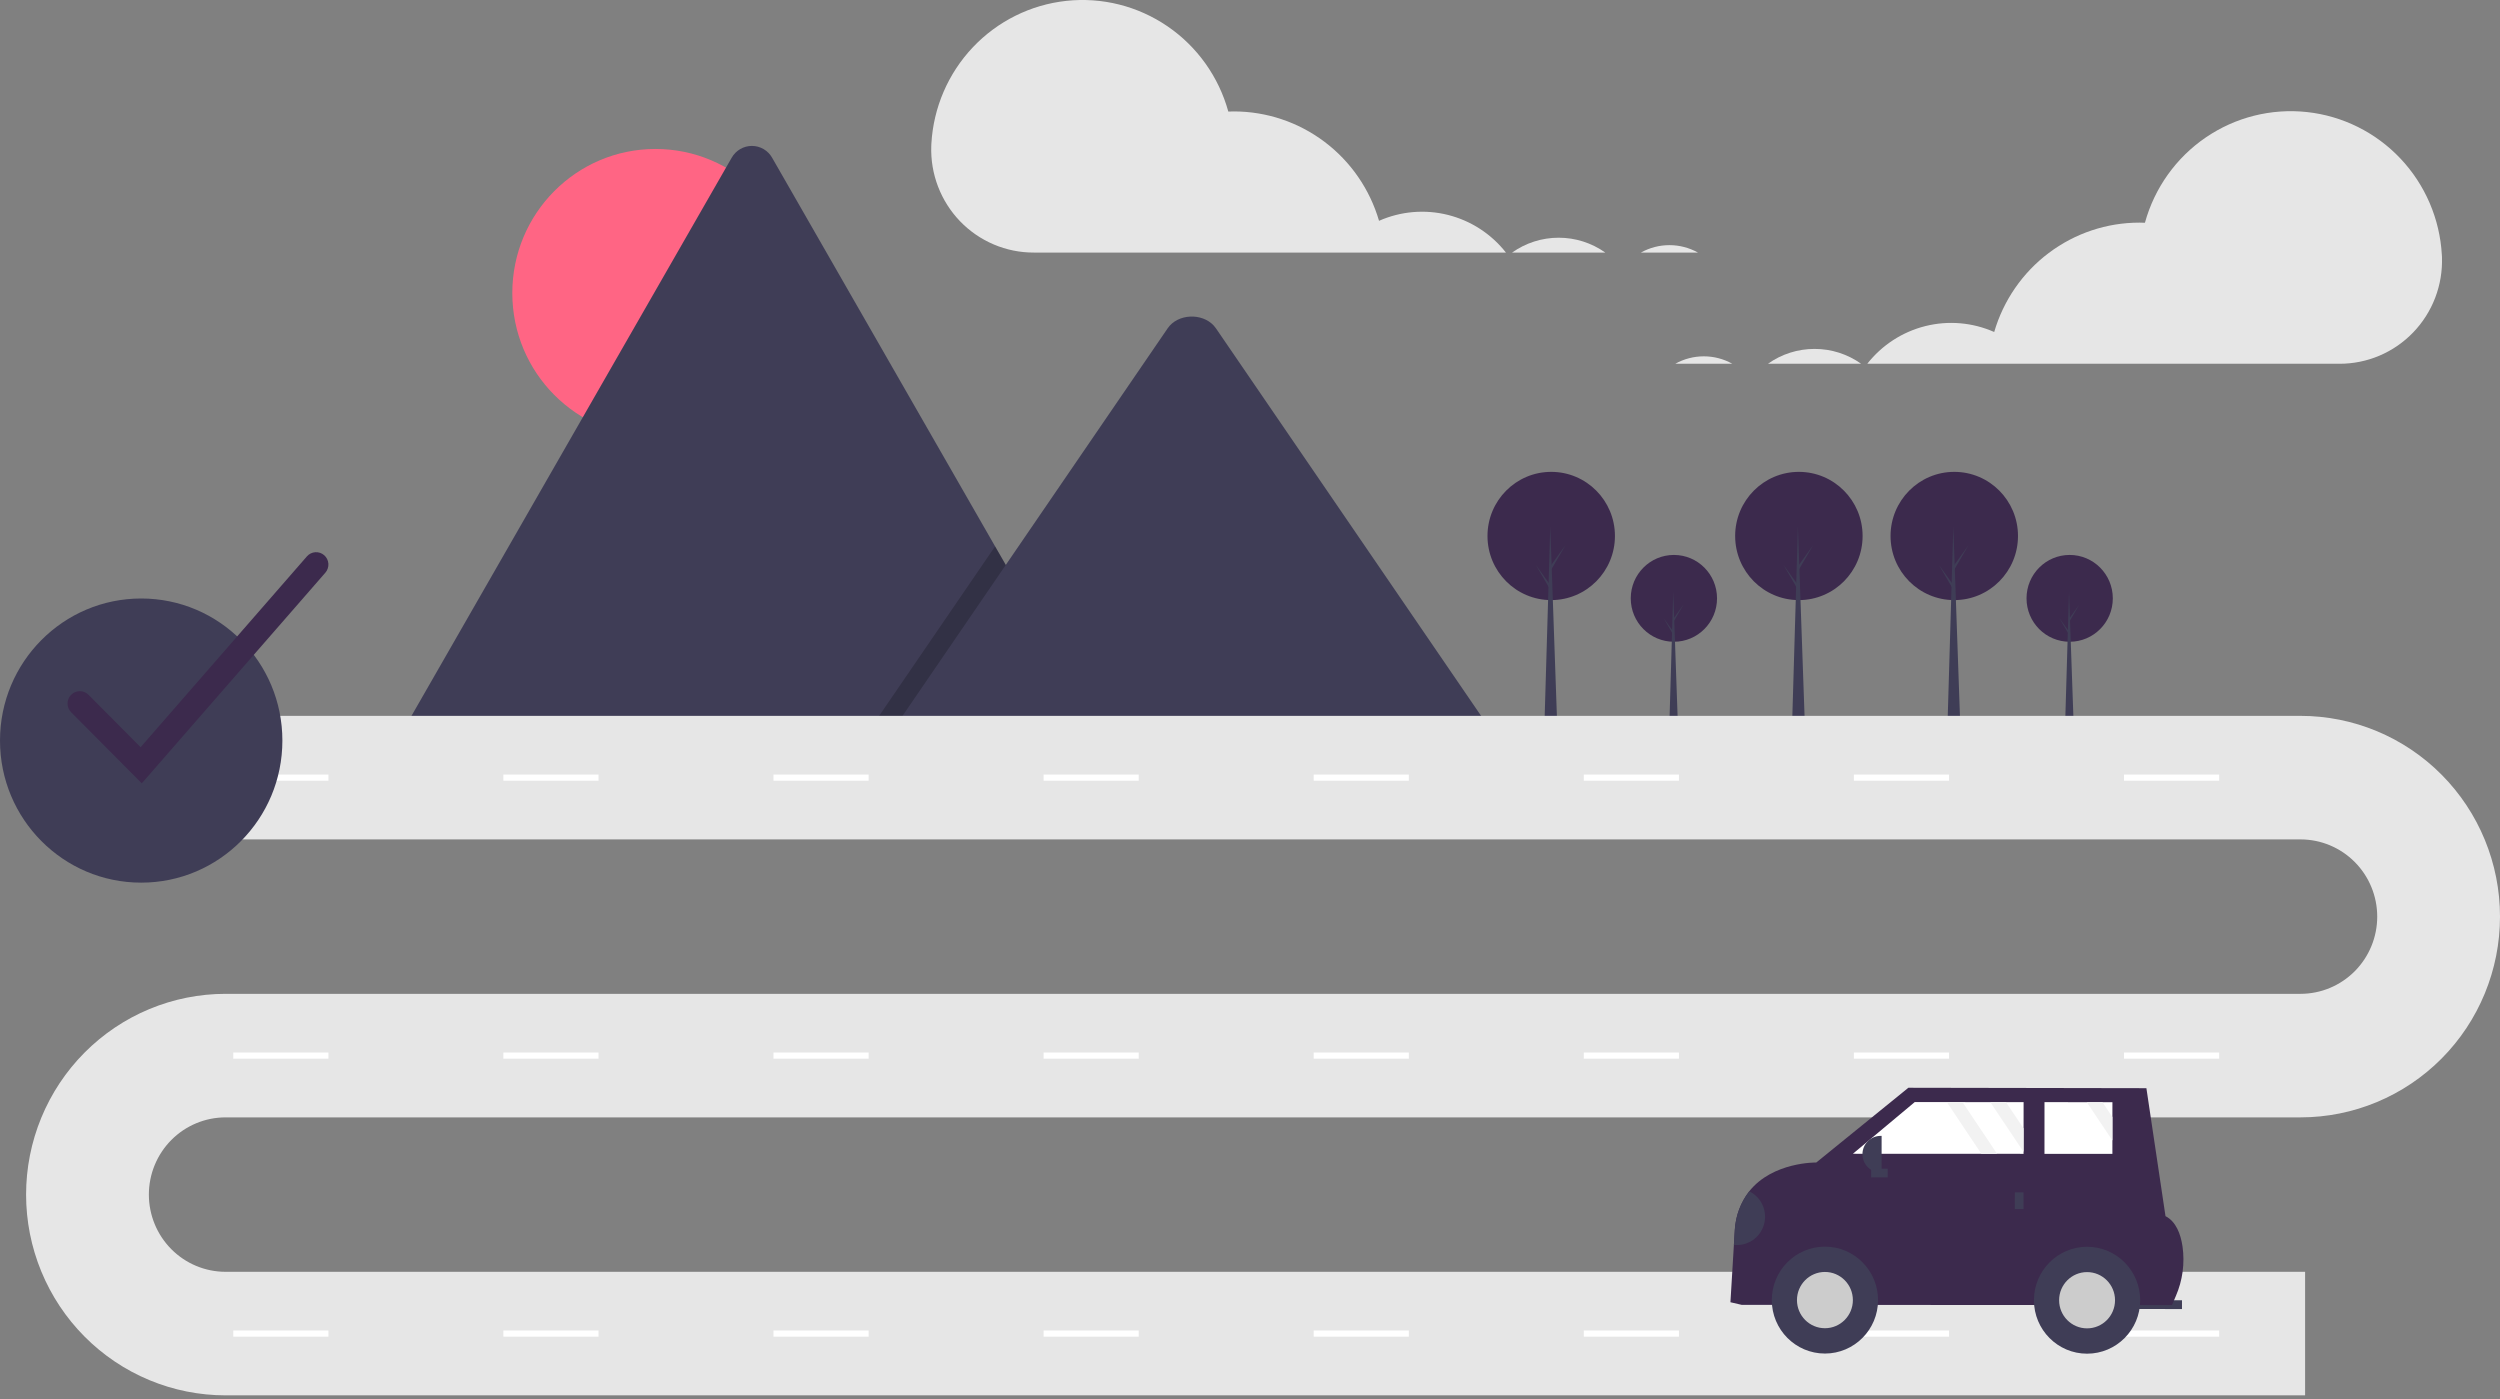 <svg width="243" height="136" viewBox="0 0 243 136" fill="none" xmlns="http://www.w3.org/2000/svg">
<rect x="0" y="0" width="243" height="136" fill="#808080" stroke="none"/>
<g clip-path="url(#clip0)">
<path d="M63.713 42.487C71.399 42.487 77.63 36.217 77.63 28.483C77.63 20.749 71.399 14.479 63.713 14.479C56.027 14.479 49.796 20.749 49.796 28.483C49.796 36.217 56.027 42.487 63.713 42.487Z" fill="#FF6584"/>
<path d="M107.355 71.638H39.083C38.997 71.639 38.912 71.633 38.828 71.618L71.117 15.337C71.314 14.987 71.6 14.695 71.946 14.492C72.292 14.29 72.685 14.183 73.085 14.183C73.485 14.183 73.878 14.29 74.224 14.492C74.57 14.695 74.856 14.987 75.053 15.337L96.723 53.106L97.762 54.913L107.355 71.638Z" fill="#3F3D56"/>
<path opacity="0.2" d="M107.355 71.638H84.045L95.488 54.913L96.311 53.708L96.723 53.106L97.761 54.913L107.355 71.638Z" fill="black"/>
<path d="M145.369 71.638H86.319L97.761 54.913L98.585 53.708L113.496 31.913C114.473 30.484 116.825 30.395 117.974 31.643C118.052 31.728 118.123 31.818 118.189 31.913L145.369 71.638Z" fill="#3F3D56"/>
<path d="M162.703 62.379C165.019 62.379 166.896 60.49 166.896 58.16C166.896 55.829 165.019 53.94 162.703 53.94C160.387 53.94 158.509 55.829 158.509 58.16C158.509 60.49 160.387 62.379 162.703 62.379Z" fill="#3C2A4D"/>
<path d="M163.107 70.87H162.248L162.639 57.524L163.107 70.87Z" fill="#3F3D56"/>
<path d="M162.715 60.053L163.637 58.77L162.702 60.371L162.602 60.193L162.715 60.053Z" fill="#3F3D56"/>
<path d="M162.614 61.35L161.692 60.066L162.627 61.668L162.728 61.49L162.614 61.35Z" fill="#3F3D56"/>
<path d="M201.171 62.379C203.488 62.379 205.365 60.49 205.365 58.16C205.365 55.829 203.488 53.94 201.171 53.94C198.855 53.94 196.978 55.829 196.978 58.16C196.978 60.49 198.855 62.379 201.171 62.379Z" fill="#3C2A4D"/>
<path d="M201.576 70.87H200.717L201.108 57.524L201.576 70.87Z" fill="#3F3D56"/>
<path d="M201.184 60.053L202.106 58.77L201.171 60.371L201.07 60.193L201.184 60.053Z" fill="#3F3D56"/>
<path d="M201.083 61.35L200.161 60.066L201.096 61.668L201.197 61.49L201.083 61.35Z" fill="#3F3D56"/>
<path d="M174.851 58.33C178.272 58.33 181.045 55.54 181.045 52.098C181.045 48.656 178.272 45.865 174.851 45.865C171.43 45.865 168.657 48.656 168.657 52.098C168.657 55.54 171.43 58.33 174.851 58.33Z" fill="#3C2A4D"/>
<path d="M175.448 70.87H174.179L174.757 51.159L175.448 70.87Z" fill="#3F3D56"/>
<path d="M174.869 54.895L176.231 52.999L174.851 55.364L174.701 55.101L174.869 54.895Z" fill="#3F3D56"/>
<path d="M174.72 56.809L173.358 54.914L174.739 57.279L174.888 57.016L174.72 56.809Z" fill="#3F3D56"/>
<path d="M189.955 58.33C193.376 58.33 196.149 55.54 196.149 52.098C196.149 48.656 193.376 45.865 189.955 45.865C186.534 45.865 183.761 48.656 183.761 52.098C183.761 55.54 186.534 58.33 189.955 58.33Z" fill="#3C2A4D"/>
<path d="M190.552 70.87H189.284L189.862 51.159L190.552 70.87Z" fill="#3F3D56"/>
<path d="M189.974 54.895L191.336 52.999L189.955 55.364L189.806 55.101L189.974 54.895Z" fill="#3F3D56"/>
<path d="M189.825 56.809L188.463 54.914L189.843 57.279L189.992 57.016L189.825 56.809Z" fill="#3F3D56"/>
<path d="M150.778 58.33C154.199 58.33 156.972 55.54 156.972 52.098C156.972 48.656 154.199 45.865 150.778 45.865C147.357 45.865 144.584 48.656 144.584 52.098C144.584 55.54 147.357 58.33 150.778 58.33Z" fill="#3C2A4D"/>
<path d="M151.375 70.87H150.106L150.685 51.159L151.375 70.87Z" fill="#3F3D56"/>
<path d="M150.797 54.895L152.159 52.999L150.778 55.364L150.629 55.101L150.797 54.895Z" fill="#3F3D56"/>
<path d="M150.648 56.809L149.286 54.914L150.666 57.279L150.815 57.016L150.648 56.809Z" fill="#3F3D56"/>
<path d="M224.055 135.628H21.928C19.381 135.628 16.86 135.123 14.507 134.143C12.154 133.162 10.017 131.725 8.216 129.913C6.415 128.101 4.987 125.949 4.012 123.582C3.037 121.214 2.536 118.677 2.536 116.114C2.536 113.552 3.037 111.014 4.012 108.647C4.987 106.279 6.415 104.128 8.216 102.316C10.017 100.504 12.154 99.067 14.507 98.086C16.86 97.105 19.381 96.601 21.928 96.601H223.608C225.586 96.601 227.483 95.81 228.882 94.402C230.28 92.995 231.066 91.086 231.066 89.095C231.066 87.105 230.28 85.196 228.882 83.788C227.483 82.381 225.586 81.59 223.608 81.59H15.216V69.582H223.608C228.751 69.582 233.683 71.638 237.32 75.297C240.957 78.957 243 83.92 243 89.095C243 94.271 240.957 99.234 237.32 102.894C233.683 106.553 228.751 108.609 223.608 108.609H21.928C19.95 108.609 18.053 109.4 16.654 110.807C15.255 112.215 14.47 114.124 14.47 116.114C14.47 118.105 15.255 120.014 16.654 121.421C18.053 122.829 19.95 123.62 21.928 123.62H224.055V135.628Z" fill="#E6E6E6"/>
<path d="M31.923 75.286H22.674V75.886H31.923V75.286Z" fill="white"/>
<path d="M58.177 75.286H48.928V75.886H58.177V75.286Z" fill="white"/>
<path d="M84.431 75.286H75.182V75.886H84.431V75.286Z" fill="white"/>
<path d="M110.685 75.286H101.437V75.886H110.685V75.286Z" fill="white"/>
<path d="M136.939 75.286H127.691V75.886H136.939V75.286Z" fill="white"/>
<path d="M163.193 75.286H153.945V75.886H163.193V75.286Z" fill="white"/>
<path d="M189.448 75.286H180.199V75.886H189.448V75.286Z" fill="white"/>
<path d="M215.702 75.286H206.453V75.886H215.702V75.286Z" fill="white"/>
<path d="M31.923 102.305H22.674V102.905H31.923V102.305Z" fill="white"/>
<path d="M58.177 102.305H48.928V102.905H58.177V102.305Z" fill="white"/>
<path d="M84.431 102.305H75.182V102.905H84.431V102.305Z" fill="white"/>
<path d="M110.685 102.305H101.437V102.905H110.685V102.305Z" fill="white"/>
<path d="M136.939 102.305H127.691V102.905H136.939V102.305Z" fill="white"/>
<path d="M163.193 102.305H153.945V102.905H163.193V102.305Z" fill="white"/>
<path d="M189.448 102.305H180.199V102.905H189.448V102.305Z" fill="white"/>
<path d="M215.702 102.305H206.453V102.905H215.702V102.305Z" fill="white"/>
<path d="M31.923 129.324H22.674V129.924H31.923V129.324Z" fill="white"/>
<path d="M58.177 129.324H48.928V129.924H58.177V129.324Z" fill="white"/>
<path d="M84.431 129.324H75.182V129.924H84.431V129.324Z" fill="white"/>
<path d="M110.685 129.324H101.437V129.924H110.685V129.324Z" fill="white"/>
<path d="M136.939 129.324H127.691V129.924H136.939V129.324Z" fill="white"/>
<path d="M163.193 129.324H153.945V129.924H163.193V129.324Z" fill="white"/>
<path d="M189.448 129.324H180.199V129.924H189.448V129.324Z" fill="white"/>
<path d="M215.702 129.324H206.453V129.924H215.702V129.324Z" fill="white"/>
<path d="M162.265 23.828C163.237 23.827 164.192 24.076 165.042 24.55H159.495C160.342 24.076 161.296 23.828 162.265 23.828Z" fill="#E6E6E6"/>
<path d="M151.501 23.106C153.124 23.104 154.708 23.609 156.034 24.55H146.975C148.299 23.61 149.88 23.105 151.501 23.106Z" fill="#E6E6E6"/>
<path d="M90.53 13.966C90.727 10.463 92.153 7.145 94.556 4.602C96.958 2.06 100.179 0.459 103.645 0.084C107.111 -0.291 110.597 0.585 113.481 2.556C116.365 4.527 118.46 7.464 119.392 10.845C119.57 10.838 119.748 10.831 119.928 10.831C123.106 10.832 126.198 11.868 128.743 13.784C131.287 15.701 133.146 18.395 134.042 21.463C136.148 20.532 138.501 20.33 140.734 20.888C142.966 21.447 144.951 22.735 146.378 24.55H100.492C99.153 24.554 97.827 24.286 96.594 23.762C95.361 23.238 94.245 22.47 93.314 21.502C92.383 20.534 91.656 19.387 91.175 18.129C90.695 16.872 90.472 15.53 90.52 14.184C90.523 14.111 90.526 14.038 90.53 13.966Z" fill="#E6E6E6"/>
<path d="M165.613 34.636C164.642 34.635 163.686 34.883 162.836 35.358H168.383C167.536 34.884 166.583 34.635 165.613 34.636Z" fill="#E6E6E6"/>
<path d="M176.377 33.914C174.754 33.912 173.17 34.416 171.844 35.358H180.904C179.58 34.417 177.998 33.913 176.377 33.914Z" fill="#E6E6E6"/>
<path d="M237.348 24.773C237.151 21.271 235.725 17.952 233.323 15.41C230.921 12.867 227.699 11.266 224.233 10.891C220.767 10.517 217.281 11.393 214.397 13.364C211.513 15.334 209.418 18.272 208.487 21.652C208.308 21.646 208.13 21.639 207.951 21.639C204.772 21.639 201.68 22.675 199.136 24.592C196.591 26.508 194.732 29.202 193.836 32.27C191.73 31.339 189.377 31.137 187.145 31.696C184.913 32.255 182.928 33.542 181.5 35.358H227.387C228.725 35.362 230.051 35.094 231.284 34.57C232.518 34.046 233.633 33.277 234.564 32.309C235.495 31.341 236.223 30.194 236.703 28.937C237.183 27.68 237.406 26.338 237.359 24.991C237.356 24.919 237.352 24.846 237.348 24.773Z" fill="#E6E6E6"/>
<path d="M206.756 127.236L212.089 127.239L212.09 126.387L206.757 126.384L206.756 127.236Z" fill="#3F3D56"/>
<path d="M168.198 126.577L169.298 126.833L211.116 126.855L211.492 125.974C212.148 124.461 212.373 122.795 212.142 121.162C211.962 119.944 211.511 118.734 210.486 118.209L208.63 105.771L185.494 105.73L176.543 112.995C176.543 112.995 172.321 112.918 170.027 115.792C169.199 116.86 168.711 118.155 168.625 119.507L168.534 121.002L168.198 126.577Z" fill="#3C2A4D"/>
<path d="M177.383 131.565C180.234 131.565 182.546 129.238 182.546 126.369C182.546 123.499 180.234 121.173 177.383 121.173C174.531 121.173 172.219 123.499 172.219 126.369C172.219 129.238 174.531 131.565 177.383 131.565Z" fill="#3F3D56"/>
<path d="M177.383 129.103C178.884 129.103 180.1 127.879 180.1 126.369C180.1 124.858 178.884 123.634 177.383 123.634C175.882 123.634 174.665 124.858 174.665 126.369C174.665 127.879 175.882 129.103 177.383 129.103Z" fill="#CCCCCC"/>
<path d="M202.863 131.578C205.715 131.578 208.027 129.252 208.027 126.382C208.027 123.513 205.715 121.186 202.863 121.186C200.011 121.186 197.699 123.513 197.699 126.382C197.699 129.252 200.011 131.578 202.863 131.578Z" fill="#3F3D56"/>
<path d="M202.863 129.117C204.364 129.117 205.581 127.893 205.581 126.382C205.581 124.872 204.364 123.648 202.863 123.648C201.362 123.648 200.145 124.872 200.145 126.382C200.145 127.893 201.362 129.117 202.863 129.117Z" fill="#CCCCCC"/>
<path d="M180.1 112.146L192.591 112.151H194.116L196.69 112.153V111.964L196.692 109.686L196.694 107.128H194.981L193.456 107.126L190.755 107.124H189.23L186.112 107.122L180.1 112.146Z" fill="white"/>
<path d="M198.723 112.155L205.325 112.158L205.326 110.855V108.577L205.328 107.133H204.361L202.837 107.131L198.725 107.13L198.723 112.155Z" fill="white"/>
<path d="M195.841 117.52L196.688 117.52L196.689 115.902L195.842 115.901L195.841 117.52Z" fill="#3F3D56"/>
<path d="M183.484 114.446L183.484 113.595L181.876 113.594L181.876 114.446L183.484 114.446Z" fill="#3F3D56"/>
<path d="M182.892 113.969L182.798 113.969C182.566 113.969 182.336 113.923 182.121 113.833C181.907 113.744 181.712 113.612 181.548 113.447C181.384 113.281 181.253 113.085 181.165 112.869C181.076 112.653 181.03 112.422 181.03 112.188C181.03 111.954 181.076 111.722 181.165 111.507C181.254 111.291 181.385 111.094 181.549 110.929C181.713 110.764 181.909 110.633 182.123 110.544C182.338 110.454 182.568 110.408 182.8 110.408L182.893 110.408L182.892 113.969Z" fill="#3F3D56"/>
<path d="M168.534 121.002C169.174 121.072 169.819 120.912 170.353 120.551C170.888 120.19 171.279 119.651 171.457 119.028C171.636 118.406 171.59 117.74 171.328 117.148C171.067 116.556 170.606 116.075 170.027 115.792C169.199 116.86 168.711 118.155 168.625 119.507L168.534 121.002Z" fill="#3F3D56"/>
<path d="M193.456 107.126L196.69 111.964L196.692 109.686L194.981 107.128L193.456 107.126Z" fill="#F2F2F2"/>
<path d="M202.836 107.131L205.326 110.855V108.577L204.361 107.133L202.836 107.131Z" fill="#F2F2F2"/>
<path d="M189.23 107.124L192.591 112.151H194.116L190.755 107.124H189.23Z" fill="#F2F2F2"/>
<path d="M13.724 85.793C21.303 85.793 27.448 79.61 27.448 71.984C27.448 64.357 21.303 58.174 13.724 58.174C6.144 58.174 0 64.357 0 71.984C0 79.61 6.144 85.793 13.724 85.793Z" fill="#3F3D56"/>
<path d="M13.781 76.141L6.913 69.23C6.69 69.005 6.564 68.7 6.564 68.381C6.565 68.063 6.69 67.758 6.914 67.533C7.138 67.308 7.441 67.181 7.757 67.181C8.074 67.181 8.377 67.307 8.601 67.532L13.667 72.629L29.832 54.08C30.041 53.841 30.335 53.695 30.651 53.675C30.966 53.654 31.277 53.76 31.515 53.97C31.753 54.18 31.898 54.476 31.919 54.793C31.94 55.111 31.835 55.424 31.627 55.663L13.781 76.141Z" fill="#3C2A4D"/>
</g>
<defs>
<clipPath id="clip0">
<rect width="243" height="135.628" fill="white"/>
</clipPath>
</defs>
</svg>
